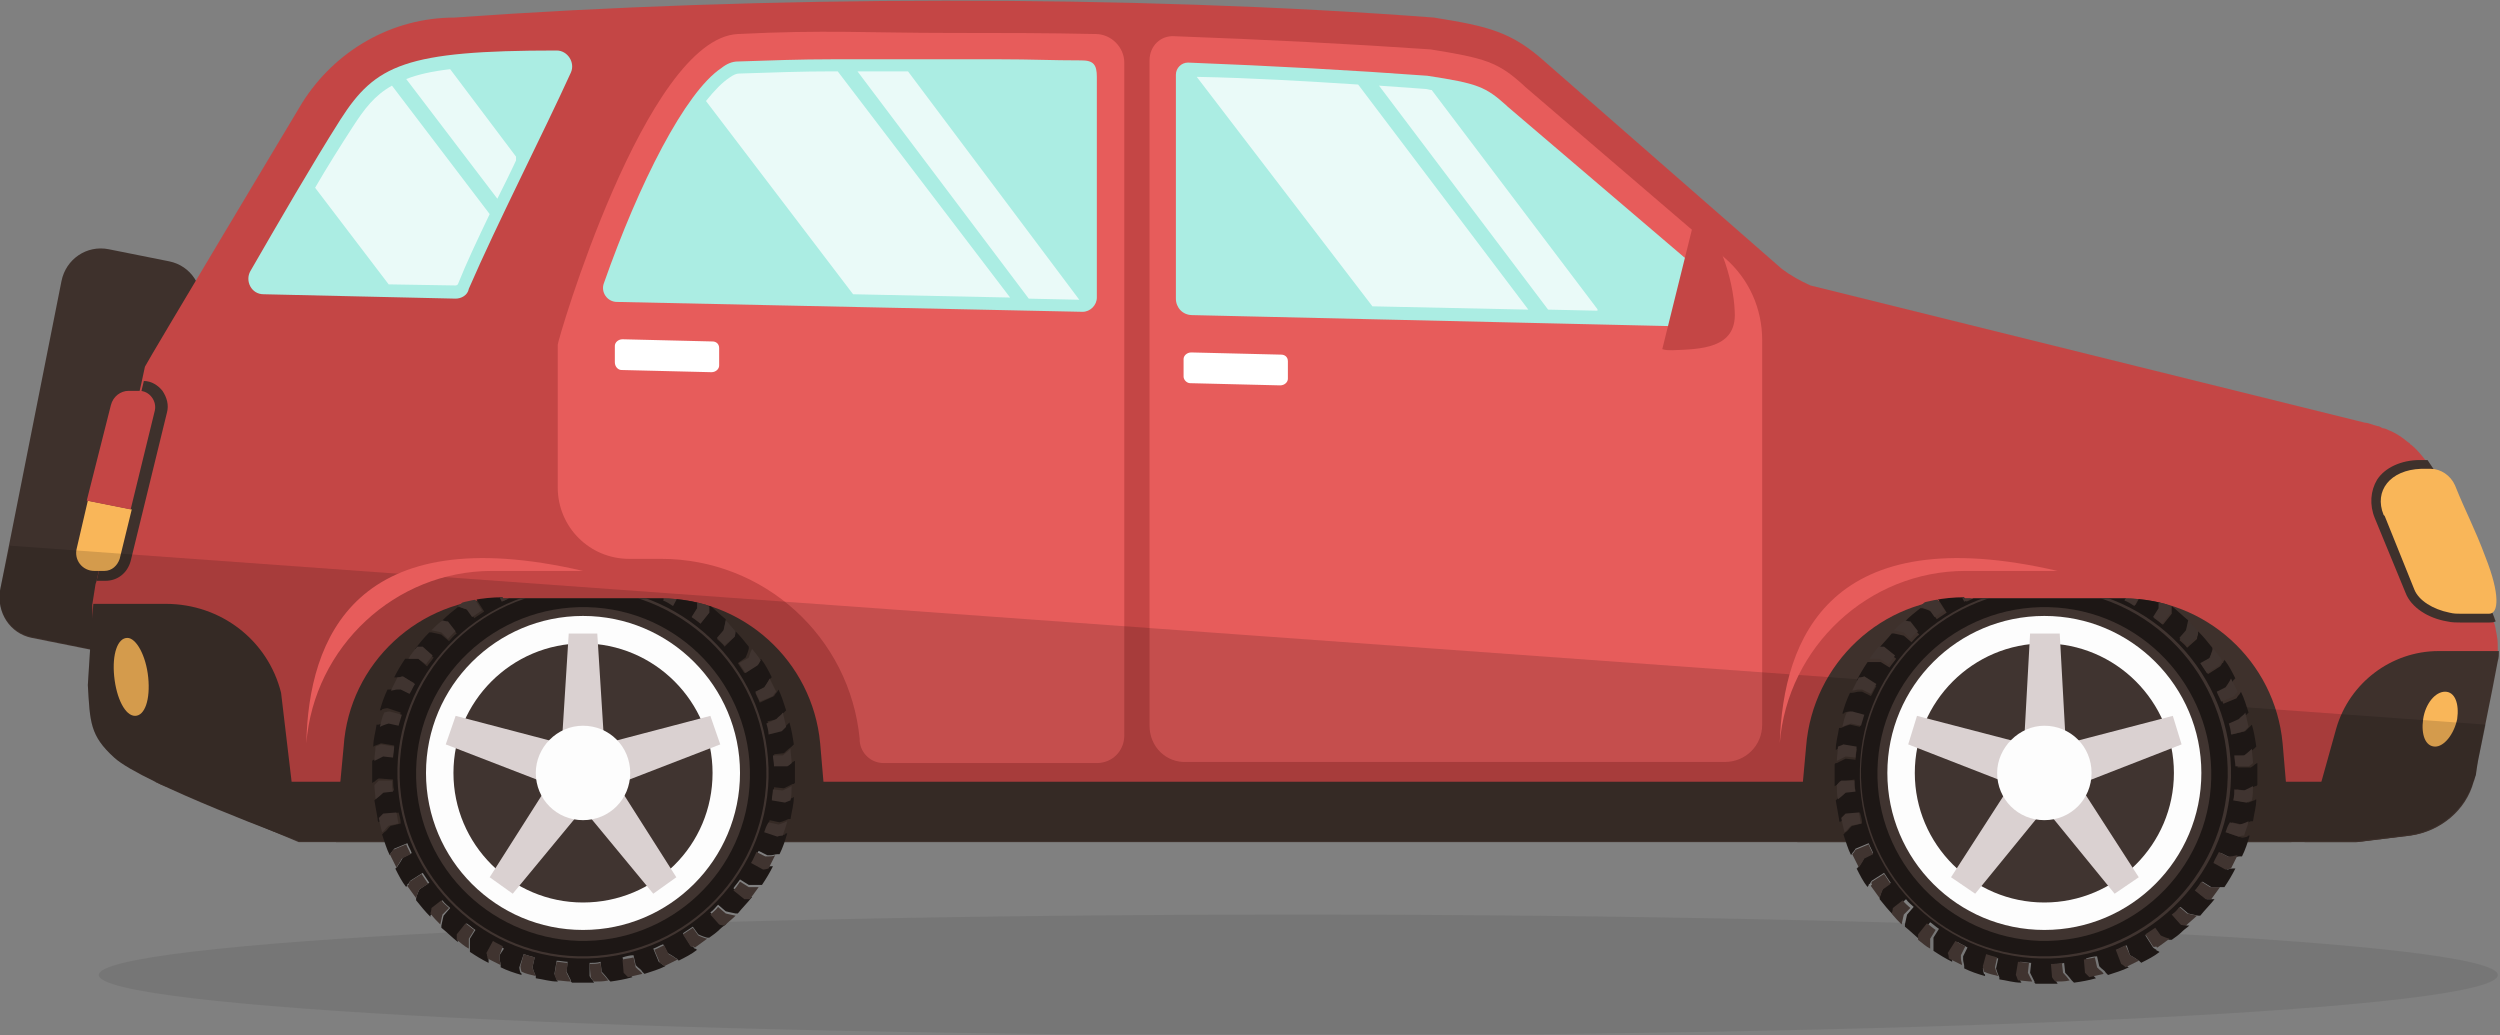 <?xml version="1.0" encoding="utf-8"?>
<!-- Generator: Adobe Illustrator 21.0.0, SVG Export Plug-In . SVG Version: 6.00 Build 0)  -->
<svg version="1.1" id="Layer_1" xmlns="http://www.w3.org/2000/svg" xmlns:xlink="http://www.w3.org/1999/xlink" x="0px" y="0px"
	 viewBox="0 0 227.7 94.3" style="enable-background:new 0 0 227.7 94.3;" xml:space="preserve">
<rect x="0" y="0" width="227.7" height="94.3" fill="#808080" stroke="none"/>
<style type="text/css">
	.st0{clip-path:url(#SVGID_2_);}
	.st1{opacity:0.1;clip-path:url(#SVGID_4_);}
	.st2{clip-path:url(#SVGID_6_);fill:#1D1D1B;}
	.st3{clip-path:url(#SVGID_4_);fill:#3E312C;}
	.st4{clip-path:url(#SVGID_4_);fill:#C44645;}
	.st5{clip-path:url(#SVGID_4_);fill:#E75C5B;}
	.st6{clip-path:url(#SVGID_4_);fill:#ABEDE3;}
	.st7{clip-path:url(#SVGID_4_);fill:#F9B659;}
	.st8{opacity:0.75;clip-path:url(#SVGID_4_);}
	.st9{clip-path:url(#SVGID_8_);fill:#FFFFFF;}
	.st10{clip-path:url(#SVGID_4_);fill:#FFFFFF;}
	.st11{opacity:0.15;clip-path:url(#SVGID_4_);}
	.st12{clip-path:url(#SVGID_10_);}
	.st13{clip-path:url(#SVGID_12_);fill:#1D1715;}
	.st14{clip-path:url(#SVGID_12_);fill:#403430;}
	.st15{opacity:0.1;clip-path:url(#SVGID_12_);}
	.st16{clip-path:url(#SVGID_14_);fill:#1D1D1B;}
	.st17{opacity:0.15;clip-path:url(#SVGID_12_);}
	.st18{clip-path:url(#SVGID_16_);fill:#222220;}
	.st19{clip-path:url(#SVGID_12_);fill:#FDFDFD;}
	.st20{clip-path:url(#SVGID_12_);fill:#DAD1D1;}
	.st21{clip-path:url(#SVGID_18_);fill:#1D1715;}
	.st22{clip-path:url(#SVGID_18_);fill:#403430;}
	.st23{opacity:0.1;clip-path:url(#SVGID_18_);}
	.st24{clip-path:url(#SVGID_20_);fill:#1D1D1B;}
	.st25{opacity:0.15;clip-path:url(#SVGID_18_);}
	.st26{clip-path:url(#SVGID_22_);fill:#222220;}
	.st27{clip-path:url(#SVGID_18_);fill:#FDFDFD;}
	.st28{clip-path:url(#SVGID_18_);fill:#DAD1D1;}
	.st29{clip-path:url(#SVGID_24_);fill:#E75C5B;}
	.st30{opacity:0.75;clip-path:url(#SVGID_24_);}
	.st31{clip-path:url(#SVGID_26_);fill:#FFFFFF;}
	.st32{clip-path:url(#SVGID_28_);fill:#FFFFFF;}
</style>
<g>
	<defs>
		<rect id="SVGID_1_" width="227.7" height="94.3"/>
	</defs>
	<clipPath id="SVGID_2_">
		<use xlink:href="#SVGID_1_"  style="overflow:visible;"/>
	</clipPath>
	<g class="st0">
		<defs>
			<rect id="SVGID_3_" y="0" width="227.7" height="94.3"/>
		</defs>
		<clipPath id="SVGID_4_">
			<use xlink:href="#SVGID_3_"  style="overflow:visible;"/>
		</clipPath>
		<g class="st1">
			<g>
				<defs>
					<rect id="SVGID_5_" x="9" y="83.3" width="218.5" height="10.9"/>
				</defs>
				<clipPath id="SVGID_6_">
					<use xlink:href="#SVGID_5_"  style="overflow:visible;"/>
				</clipPath>
				<path class="st2" d="M9,88.8c0,3,48.9,5.5,109.2,5.5s109.3-2.4,109.3-5.5c0-3-48.9-5.5-109.3-5.5S9,85.8,9,88.8"/>
			</g>
		</g>
		<path class="st3" d="M8.4,59.2l-5.5-1.1c-2-0.4-3.2-2.3-2.9-4.3l5.6-28.2c0.4-2,2.3-3.3,4.3-2.9l5.5,1.1c2,0.4,3.2,2.3,2.9,4.3
			l-5.6,28.2C12.3,58.3,10.4,59.6,8.4,59.2"/>
		<path class="st4" d="M8.7,58l-0.5,5.6c0.4,1.9,1.4,3.6,2.6,5c0.9,1,2,1.9,3.3,2.5c0.4,0.2,0.8,0.4,1.2,0.5l11.9,5h187.4l4.9-0.6
			c2.7-0.4,5-2.3,5.7-4.9c0.1-0.2,0.1-0.4,0.2-0.6l0.1-0.7l0.1-0.6l1.3-6.5l0.5-2.6c0.1-0.3,0.1-0.6,0.1-0.9c0-0.5,0-0.9-0.1-1.4
			c-0.1-0.4-0.1-0.8-0.3-1.2c0-0.1-0.1-0.2-0.1-0.3v0l-4.7-12c0,0,0,0,0,0h0c-0.2-0.5-0.5-1-0.8-1.5c-0.2-0.3-0.4-0.6-0.6-0.9
			c-0.4-0.5-0.8-1-1.3-1.4c0,0-0.1,0-0.1-0.1c-0.3-0.2-0.5-0.4-0.8-0.6c-0.1-0.1-0.2-0.1-0.3-0.2c-0.2-0.1-0.5-0.3-0.8-0.4
			c-0.2-0.1-0.4-0.2-0.6-0.2c-0.2-0.1-0.3-0.2-0.5-0.2c-0.4-0.1-0.8-0.3-1.1-0.3l-50.5-12.5c-0.9-0.4-1.8-0.9-2.6-1.5L140.8,5.7
			c-3.1-2.8-5.2-3.3-10.2-4.1c-27.6-2.1-61.4-2-89.2,0c-5.7,0-10.9,3-13.9,7.8c0,0-14.2,23.7-14.3,24l-0.3,1.4L8.8,52.9l-0.1,0.3
			c-0.1,0.6-0.2,1.3-0.3,1.9C8.4,56,8.5,57,8.7,58"/>
		<path class="st5" d="M104.7,66.1V5.5c0-1.3,1-2.3,2.3-2.2c8.2,0.3,16,0.7,23.3,1.2c4.9,0.8,6.1,1.1,8.5,3.3l0.1,0.1l18.2,15.6
			c2.2,1.9,3.4,4.6,3.4,7.5v35c0,1.9-1.5,3.4-3.4,3.4h-49C106.2,69.5,104.7,68,104.7,66.1"/>
		<path class="st6" d="M107.1,6.8v20.4c0,0.8,0.6,1.5,1.5,1.5l47.8,1.1c0.9,0,1.6-0.9,1.2-1.8c-0.4-1-1.1-1.9-1.9-2.6L137.3,9.7
			l-0.1-0.1c-1.9-1.7-2.6-2-7.2-2.7c-6.8-0.5-14.1-0.9-21.8-1.2C107.6,5.7,107.1,6.2,107.1,6.8"/>
		<path class="st3" d="M216.3,47.2l2.8,6.8c0.5,1.3,2,2.3,3.8,2.6c0.4,0.1,0.9,0.1,1.3,0.1l2.5,0c0.2,0,0.4,0,0.6-0.1
			c0-0.1-0.1-0.2-0.1-0.3v0l-4.7-12c0,0,0,0,0,0h0c-0.2-0.5-0.5-1-0.8-1.5c-0.2-0.3-0.4-0.6-0.6-0.9h-0.7c-1.7,0-3.2,0.7-3.9,1.8
			C215.9,44.7,215.8,46,216.3,47.2"/>
		<path class="st7" d="M217.1,46.9l0.1,0.1l2.7,6.7c0.4,1,1.7,1.8,3.2,2.1c0.4,0.1,0.7,0.1,1.1,0.1l2.5,0c0.9,0,1-1.8-0.3-5.1
			c-1-2.7-1.8-4.1-2.8-6.6c-0.4-0.9-1.3-1.5-2.2-1.5h-0.9C217.7,42.8,216.2,44.7,217.1,46.9"/>
		<path class="st3" d="M14.1,71.2c0.4,0.2,0.8,0.4,1.2,0.5l11.9,5h187.4l4.9-0.6c2.7-0.4,5-2.3,5.7-4.9H14.1z"/>
		<path class="st3" d="M209.9,76.7h4.8l4.9-0.6c2.7-0.4,5-2.3,5.7-4.9c0.1-0.2,0.1-0.4,0.2-0.6l0.1-0.7l0.1-0.6l1.3-6.5l0.5-2.6
			c0.1-0.3,0.1-0.6,0.1-0.9h-5.5c-4.3,0-8.1,2.9-9.3,7L209.9,76.7z"/>
		<path class="st3" d="M8,62.4c0.2,3.4,0.2,4.6,2.4,6.6c2.6,2.4,16.8,7.6,16.8,7.6l-1.6-13.5c-1.2-4.8-5.5-8.1-10.5-8.1H8.5
			C8.4,56,8,62.4,8,62.4"/>
		<path class="st7" d="M220.7,65.5c-0.2,1.4,0.2,2.5,1.1,2.5c0.8,0,1.7-1.1,2-2.5c0.2-1.4-0.2-2.5-1.1-2.5
			C221.8,63,220.9,64.1,220.7,65.5"/>
		<path class="st7" d="M13.5,61.7c0.2,2-0.3,3.5-1.2,3.5c-0.9,0-1.7-1.6-1.9-3.6c-0.2-2,0.3-3.5,1.2-3.5
			C12.4,58.1,13.3,59.7,13.5,61.7"/>
		<path class="st3" d="M8.8,52.9h0.8c1.1,0,2-0.7,2.3-1.8l3.3-13.5c0.2-0.7,0-1.4-0.4-2c-0.4-0.5-1-0.9-1.7-0.9L8.8,52.9z"/>
		<path class="st7" d="M8,45.6l4,0.8l-1.1,4.5c-0.2,0.6-0.7,1.1-1.4,1.1H8.6c-1.1,0-1.9-1-1.6-2.1L8,45.6z"/>
		<path class="st4" d="M10.1,36.9c0.2-0.8,0.9-1.3,1.6-1.3h1c0.9,0,1.6,0.9,1.4,1.8l-2.2,9l-4-0.8L10.1,36.9z"/>
		<path class="st4" d="M158,28.4c0.2,3.4-3.2,3.4-5.7,3.5c-0.3,0-0.6,0-0.9-0.1l3-12.1C156.4,20.8,157.9,25.4,158,28.4"/>
		<g class="st8">
			<g>
				<defs>
					<rect id="SVGID_7_" x="109" y="7" width="36.5" height="21.4"/>
				</defs>
				<clipPath id="SVGID_8_">
					<use xlink:href="#SVGID_7_"  style="overflow:visible;"/>
				</clipPath>
				<path class="st9" d="M109,7l16,20.9l14.2,0.3L123.7,7.7C119,7.4,114.1,7.1,109,7"/>
				<path class="st9" d="M125.6,7.8L141,28.2l4.6,0.1L130.4,8.2c-0.2,0-0.4-0.1-0.6-0.1C128.4,8,127,7.9,125.6,7.8"/>
			</g>
		</g>
		<path class="st3" d="M163.7,76.7h45l-0.5-5.5l-0.3-3.5c-0.7-7.5-7-13.2-14.5-13.2h-14.4c-7.6,0-13.9,5.9-14.5,13.5l-0.3,3.3
			L163.7,76.7z"/>
		<path class="st5" d="M67.2,3.1C75.1,2.7,79.1,3,86.6,3c4.4,0,8.8,0,13.2,0.1c1.4,0,2.6,1.2,2.6,2.6v61.3c0,1.4-1.1,2.5-2.5,2.5
			H80.5c-1.2,0-2.1-0.9-2.2-2l0-0.2c-0.9-9.3-8.7-16.4-18.1-16.4h-2.9c-3.6,0-6.5-2.9-6.5-6.5v-13C50.7,31.3,58.8,3.5,67.2,3.1"/>
		<path class="st6" d="M41.5,27.2L24,26.8c-1.1,0-1.7-1.2-1.2-2.1c2.6-4.5,5.6-9.7,8.2-13.8c3.2-5,5.9-6.3,19.7-6.3
			c1,0,1.7,1.1,1.3,2c-2.5,5.5-6.7,13.7-9.3,19.7C42.6,26.9,42,27.2,41.5,27.2"/>
		<path class="st6" d="M56.2,27.5l42.4,0.9c0.7,0,1.3-0.6,1.3-1.3V7c0-1.1-0.3-1.5-1.4-1.5c-2.8,0-4.5-0.1-7.4-0.1
			c-1.5,0-3.1,0-4.6,0c-2.2,0-4.2,0-6,0c-1.6,0-3.1,0-4.7,0c-2.9,0-5.6,0.1-8.6,0.2c-0.5,0-1,0.2-1.5,0.6
			C62.4,8.4,58.2,16.7,55,25.8C54.7,26.6,55.3,27.5,56.2,27.5"/>
		<path class="st3" d="M30.6,76.7h45L75,71.2l-0.3-3.5c-0.7-7.5-7-13.2-14.5-13.2H45.8c-7.6,0-14,5.9-14.5,13.5L31,71.2L30.6,76.7z"
			/>
		<path class="st10" d="M108.4,34.9l8.2,0.2c0.4,0,0.7-0.3,0.7-0.6v-1.6c0-0.4-0.3-0.6-0.6-0.6l-8.2-0.2c-0.4,0-0.7,0.3-0.7,0.6v1.6
			C107.8,34.6,108.1,34.9,108.4,34.9"/>
		<path class="st10" d="M56.6,33.7l8.2,0.2c0.4,0,0.7-0.3,0.7-0.6v-1.6c0-0.4-0.3-0.6-0.6-0.6l-8.2-0.2c-0.4,0-0.7,0.3-0.7,0.6V33
			C56,33.4,56.3,33.7,56.6,33.7"/>
		<g class="st11">
			<g>
				<defs>
					<rect id="SVGID_9_" y="49.7" width="226.4" height="26.9"/>
				</defs>
				<clipPath id="SVGID_10_">
					<use xlink:href="#SVGID_9_"  style="overflow:visible;"/>
				</clipPath>
				<path class="st12" d="M0.9,49.7L226.4,66l-0.7,3.2l-0.1,0.6l-0.1,0.7c0,0.2-0.1,0.4-0.2,0.6c-0.8,2.6-3,4.5-5.7,4.9l-4.9,0.6
					h-4.8h-1.2h-45H75.6h-45h-3.4c0,0-14.2-5.3-16.8-7.6c-2.2-2-2.2-3.2-2.4-6.6c0,0,0.1-1.6,0.2-3.3l-5.3-1.1
					c-2-0.4-3.2-2.3-2.9-4.3L0.9,49.7z"/>
			</g>
		</g>
	</g>
	<g class="st0">
		<defs>
			<path id="SVGID_11_" d="M178.9,54.4c-7.6,0-13.9,5.9-14.5,13.5l-0.3,3.3l-0.4,5.5c0,17.3,45,17.3,45,0l-0.5-5.5l-0.3-3.5
				c-0.7-7.5-7-13.2-14.5-13.2H178.9z"/>
		</defs>
		<clipPath id="SVGID_12_">
			<use xlink:href="#SVGID_11_"  style="overflow:visible;"/>
		</clipPath>
		<path class="st13" d="M168.9,71c0,0.3,0,0.7,0.1,1l-0.9,0.1c0,0-0.3,0.3-0.7,0.6c0,0,0,0-0.1,0.1c0,0-0.1,0.1-0.1,0.1
			c0.1,0.6,0.2,1.1,0.3,1.7c0,0.1,0,0.2,0.1,0.3c0-0.1,0.1-0.1,0.2-0.2l0,0c0.2-0.2,0.4-0.4,0.4-0.4l1.2-0.3c0.1,0.3,0.2,0.7,0.2,1
			l-0.8,0.2l-0.1,0c0,0-0.1,0.1-0.2,0.2c-0.1,0.1-0.2,0.3-0.4,0.4c0,0,0,0-0.1,0.1c0,0-0.1,0.1-0.1,0.1c0.2,0.6,0.4,1.3,0.7,1.9
			c0-0.1,0.1-0.1,0.1-0.2c0.2-0.2,0.3-0.4,0.3-0.4l1.2-0.5c0.1,0.3,0.3,0.6,0.4,0.9l-0.8,0.4c0,0-0.2,0.4-0.5,0.8c0,0,0,0.1-0.1,0.1
			c0,0,0,0.1-0.1,0.1c0.3,0.6,0.6,1.2,1,1.7c0-0.1,0.1-0.1,0.1-0.2c0,0,0-0.1,0.1-0.1c0.1-0.2,0.2-0.3,0.2-0.3l1.1-0.7
			c0.2,0.3,0.4,0.6,0.6,0.9l-0.7,0.5c0,0-0.2,0.4-0.3,0.8c0,0,0,0.1,0,0.1c0,0,0,0.1,0,0.1c0.4,0.5,0.8,1,1.3,1.5
			c0-0.1,0-0.2,0.1-0.2c0.1-0.3,0.1-0.5,0.1-0.5l0.9-0.8c0.2,0.3,0.5,0.5,0.7,0.7l-0.6,0.7c0,0-0.1,0.4-0.2,0.9c0,0,0,0.1,0,0.1
			c0,0,0,0.1,0,0.1c0.5,0.4,1,0.9,1.5,1.3c0-0.1,0-0.2,0-0.2c0-0.3,0-0.5,0-0.5l0.8-1c0.3,0.2,0.5,0.4,0.8,0.6l-0.5,0.8
			c0,0,0,0.4,0,0.9l0,0.1c0,0,0,0.1,0,0.2c0.6,0.4,1.1,0.7,1.7,1c0-0.1,0-0.2,0-0.2c0-0.3-0.1-0.5-0.1-0.5l0.6-1.1
			c0.3,0.2,0.6,0.3,0.9,0.5l-0.4,0.8c0,0,0,0.1,0,0.3c0,0.2,0.1,0.4,0.1,0.6c0,0,0,0.1,0,0.1c0,0,0,0.1,0,0.1
			c0.6,0.3,1.2,0.5,1.9,0.7c0-0.1,0-0.2-0.1-0.2c-0.1-0.3-0.1-0.5-0.1-0.5l0.4-1.2c0.3,0.1,0.6,0.2,1,0.3l-0.2,0.9
			c0,0,0.1,0.4,0.3,0.8c0,0,0,0.1,0,0.1c0,0,0,0.1,0,0.1c0.7,0.1,1.3,0.3,2,0.3c0-0.1-0.1-0.1-0.1-0.2c-0.1-0.3-0.2-0.5-0.2-0.5
			l0.2-1.2c0.3,0,0.7,0.1,1,0.1l-0.1,0.9c0,0,0.2,0.4,0.4,0.8c0,0,0,0.1,0,0.1c0,0,0.1,0.1,0.1,0.1c0.2,0,0.3,0,0.5,0
			c0.5,0,1,0,1.5,0c0-0.1-0.1-0.1-0.1-0.2c-0.2-0.2-0.3-0.4-0.3-0.4l0-1.2c0.3,0,0.7,0,1-0.1l0.1,0.9c0,0,0.3,0.3,0.6,0.7
			c0,0,0,0,0.1,0.1c0,0,0.1,0.1,0.1,0.1c0.7-0.1,1.3-0.2,2-0.4c-0.1-0.1-0.1-0.1-0.2-0.2c-0.2-0.2-0.4-0.4-0.4-0.4l-0.3-1.2
			c0.3-0.1,0.7-0.2,1-0.2l0.2,0.9c0,0,0.1,0.1,0.2,0.2c0.1,0.1,0.3,0.2,0.4,0.4c0,0,0,0,0.1,0.1c0,0,0.1,0.1,0.1,0.1
			c0.6-0.2,1.3-0.4,1.9-0.7c-0.1,0-0.1-0.1-0.2-0.1c-0.2-0.2-0.4-0.3-0.4-0.3l-0.5-1.2c0.3-0.1,0.6-0.3,0.9-0.4L194,87
			c0,0,0.4,0.2,0.8,0.5c0,0,0.1,0,0.1,0.1c0,0,0.1,0,0.1,0.1c0.6-0.3,1.2-0.6,1.7-1c-0.1,0-0.1-0.1-0.2-0.1c0,0-0.1,0-0.1-0.1
			c-0.2-0.1-0.3-0.2-0.3-0.2l-0.7-1.1c0.3-0.2,0.6-0.4,0.9-0.6l0.5,0.7c0,0,0.4,0.2,0.8,0.3c0,0,0.1,0,0.1,0c0,0,0.1,0,0.1,0
			c0.3-0.2,0.7-0.5,1-0.8c0.2-0.2,0.4-0.3,0.6-0.5c0,0,0,0,0,0c-0.1,0-0.1,0-0.2,0c-0.3-0.1-0.5-0.1-0.5-0.1l-0.8-0.9
			c0.3-0.2,0.5-0.5,0.7-0.7l0.7,0.6c0,0,0.4,0.1,0.9,0.2c0,0,0.1,0,0.1,0c0,0,0.1,0,0.1,0c0.4-0.5,0.9-1,1.3-1.5c-0.1,0-0.2,0-0.2,0
			c-0.3,0-0.5,0-0.5,0l-1-0.8c0.2-0.3,0.4-0.5,0.6-0.8l0.8,0.5c0,0,0.4,0,0.9,0l0.1,0c0,0,0.1,0,0.2,0c0.4-0.6,0.7-1.1,1-1.7
			c-0.1,0-0.2,0-0.2,0c-0.3,0-0.5,0.1-0.5,0.1l-1.1-0.6c0.2-0.3,0.3-0.6,0.5-0.9l0.8,0.4c0,0,0.1,0,0.3,0c0.2,0,0.4-0.1,0.6-0.1
			c0,0,0.1,0,0.1,0c0,0,0.1,0,0.1,0c0.3-0.6,0.5-1.2,0.7-1.9c-0.1,0-0.2,0-0.2,0.1c-0.3,0.1-0.5,0.1-0.5,0.1l-1.2-0.4
			c0.1-0.3,0.2-0.7,0.3-1l0.9,0.2c0,0,0.4-0.1,0.8-0.3c0,0,0.1,0,0.1,0c0,0,0.1,0,0.1,0c0.1-0.7,0.3-1.3,0.3-2
			c-0.1,0-0.1,0.1-0.2,0.1c-0.3,0.1-0.5,0.2-0.5,0.2l-1.2-0.2c0-0.3,0.1-0.7,0.1-1l0.9,0.1c0,0,0.4-0.2,0.8-0.4c0,0,0,0,0.1,0
			c0,0,0.1-0.1,0.1-0.1c0-0.2,0-0.3,0-0.5c0-0.5,0-1,0-1.5c-0.1,0-0.1,0.1-0.2,0.1c-0.2,0.2-0.4,0.3-0.4,0.3l-1.2,0
			c0-0.3,0-0.7-0.1-1l0.9-0.1c0,0,0.3-0.3,0.7-0.6c0,0,0,0,0.1-0.1c0,0,0.1-0.1,0.1-0.1c-0.1-0.7-0.2-1.3-0.4-2
			c-0.1,0.1-0.1,0.1-0.2,0.2c-0.2,0.2-0.4,0.4-0.4,0.4l-1.2,0.3c-0.1-0.3-0.1-0.7-0.2-1l0.9-0.2c0,0,0.1-0.1,0.2-0.2
			c0.1-0.1,0.2-0.3,0.4-0.4c0,0,0,0,0.1-0.1c0,0,0.1-0.1,0.1-0.1c-0.2-0.6-0.4-1.3-0.7-1.9c0,0.1-0.1,0.1-0.1,0.2
			c-0.2,0.2-0.3,0.4-0.3,0.4l-1.2,0.5c-0.1-0.3-0.3-0.6-0.4-0.9l0.8-0.4c0,0,0.2-0.4,0.5-0.8c0,0,0-0.1,0.1-0.1c0,0,0-0.1,0.1-0.1
			c-0.3-0.6-0.6-1.2-1-1.7c0,0.1-0.1,0.1-0.1,0.2c0,0,0,0.1-0.1,0.1c-0.1,0.2-0.2,0.3-0.2,0.3l-1.1,0.7c-0.2-0.3-0.4-0.6-0.6-0.9
			l0.7-0.5c0,0,0.2-0.4,0.3-0.8c0,0,0-0.1,0-0.1c0,0,0-0.1,0-0.1c-0.4-0.5-0.8-1-1.3-1.5c0,0,0,0.1,0,0.1c0,0,0,0,0,0
			c0,0,0,0.1,0,0.1c-0.1,0.3-0.1,0.5-0.1,0.5l-0.9,0.8c-0.2-0.3-0.5-0.5-0.7-0.7l0.6-0.7c0,0,0.1-0.4,0.2-0.9c0,0,0-0.1,0-0.1
			c0,0,0-0.1,0-0.1c-0.5-0.4-1-0.9-1.5-1.3c0,0.1,0,0.2,0,0.2c0,0.3,0,0.5,0,0.5l-0.8,1c-0.3-0.2-0.5-0.4-0.8-0.6l0.5-0.8
			c0,0,0-0.4,0-0.9l0-0.1c0,0,0-0.1,0-0.2c-0.6-0.4-1.1-0.7-1.7-1c0,0.1,0,0.2,0,0.2c0,0.3,0.1,0.5,0.1,0.5l-0.6,1.1
			c-0.3-0.2-0.6-0.3-0.9-0.5l0.4-0.8c0,0,0-0.1,0-0.3c0-0.2-0.1-0.4-0.1-0.6c0,0,0-0.1,0-0.1c0,0,0-0.1,0-0.1
			c-0.6-0.3-1.2-0.5-1.9-0.7c0,0.1,0,0.2,0.1,0.2c0.1,0.3,0.1,0.5,0.1,0.5l-0.4,1.2c-0.3-0.1-0.6-0.2-1-0.3l0.2-0.9
			c0,0-0.1-0.4-0.3-0.8c0,0,0-0.1,0-0.1c0,0,0-0.1,0-0.1c-0.7-0.1-1.3-0.3-2-0.3c0,0.1,0.1,0.1,0.1,0.2c0.1,0.3,0.2,0.5,0.2,0.5
			l-0.2,1.2c-0.3,0-0.7-0.1-1-0.1l0.1-0.9c0,0-0.2-0.4-0.4-0.8c0,0,0,0,0-0.1c0,0-0.1-0.1-0.1-0.1c-0.2,0-0.3,0-0.5,0
			c-0.5,0-1,0-1.5,0c0,0.1,0.1,0.1,0.1,0.2c0.2,0.2,0.3,0.4,0.3,0.4l0,1.2c-0.3,0-0.7,0-1,0.1l-0.1-0.9c0,0-0.3-0.3-0.6-0.7
			c0,0,0,0-0.1-0.1c0,0-0.1-0.1-0.1-0.1c-0.7,0.1-1.3,0.2-2,0.4c0.1,0.1,0.1,0.1,0.2,0.2c0.2,0.2,0.4,0.4,0.4,0.4l0.3,1.2
			c-0.3,0.1-0.7,0.1-1,0.2l-0.2-0.9c0,0-0.1-0.1-0.2-0.2c-0.1-0.1-0.3-0.2-0.4-0.4c0,0,0,0-0.1-0.1c0,0-0.1-0.1-0.1-0.1
			c-0.6,0.2-1.3,0.4-1.9,0.7c0.1,0,0.1,0.1,0.2,0.1c0.2,0.2,0.4,0.3,0.4,0.3l0.5,1.2c-0.3,0.1-0.6,0.3-0.9,0.4l-0.4-0.8
			c0,0-0.4-0.2-0.8-0.5c0,0-0.1,0-0.1-0.1c0,0-0.1,0-0.1-0.1c-0.6,0.3-1.2,0.6-1.7,1c0.1,0,0.1,0.1,0.2,0.1c0,0,0.1,0,0.1,0.1
			c0.2,0.1,0.3,0.2,0.3,0.2l0.7,1.1c-0.3,0.2-0.6,0.4-0.9,0.6l-0.5-0.7c0,0-0.4-0.2-0.8-0.3c0,0-0.1,0-0.1,0c0,0-0.1,0-0.1,0
			c-0.5,0.4-0.9,0.7-1.4,1.2c-0.1,0-0.1,0.1-0.2,0.1c0.1,0,0.2,0,0.2,0.1c0.3,0.1,0.5,0.1,0.5,0.1l0.8,0.9c-0.3,0.2-0.5,0.5-0.7,0.7
			l-0.7-0.6c0,0-0.4-0.1-0.9-0.2c0,0-0.1,0-0.1,0c0,0-0.1,0-0.1,0c-0.4,0.5-0.9,1-1.3,1.5c0.1,0,0.2,0,0.2,0c0.3,0,0.5,0,0.5,0
			l1,0.8c-0.2,0.3-0.4,0.5-0.6,0.8l-0.8-0.5c0,0-0.4,0-0.9,0l-0.1,0c0,0-0.1,0-0.2,0c-0.4,0.6-0.7,1.1-1,1.7c0.1,0,0.2,0,0.2,0
			c0.3,0,0.5-0.1,0.5-0.1l1.1,0.6c-0.2,0.3-0.3,0.6-0.5,0.9l-0.8-0.4c0,0-0.1,0-0.3,0c-0.2,0-0.4,0.1-0.6,0.1c0,0-0.1,0-0.1,0
			c0,0-0.1,0-0.1,0c-0.3,0.6-0.5,1.2-0.7,1.9c0.1,0,0.2,0,0.2-0.1c0.3-0.1,0.5-0.1,0.5-0.1l1.2,0.4c-0.1,0.3-0.2,0.6-0.3,1l-0.9-0.2
			c0,0-0.4,0.1-0.8,0.3c0,0-0.1,0-0.1,0c0,0-0.1,0-0.1,0c-0.1,0.7-0.3,1.3-0.3,2c0.1,0,0.1-0.1,0.2-0.1c0.3-0.1,0.5-0.2,0.5-0.2
			l1.2,0.2c0,0.3-0.1,0.7-0.1,1l-0.9-0.1c0,0-0.4,0.2-0.8,0.4c0,0,0,0-0.1,0c0,0-0.1,0.1-0.1,0.1c0,0.2,0,0.3,0,0.5c0,0.5,0,1,0,1.5
			c0.1,0,0.1-0.1,0.2-0.1c0.2-0.2,0.4-0.3,0.4-0.3L168.9,71z"/>
		<path class="st14" d="M200.4,60.4c0.2,0.3,0.4,0.6,0.6,0.9l1.1-0.7c0,0,0.1-0.1,0.2-0.3c0,0,0-0.1,0.1-0.1
			c-0.2-0.4-0.5-0.7-0.8-1.1c-0.2,0.4-0.3,0.8-0.3,0.8L200.4,60.4z"/>
		<path class="st14" d="M171,70.1c0.2-8.4,7.2-15,15.6-14.8c8.4,0.2,15,7.2,14.8,15.6c-0.2,8.4-7.2,15-15.6,14.8
			C177.5,85.4,170.8,78.5,171,70.1"/>
		<path class="st14" d="M169.4,70c0.2-9.3,8-16.7,17.3-16.5c9.3,0.2,16.7,8,16.5,17.3c-0.2,9.3-8,16.7-17.3,16.5
			S169.1,79.3,169.4,70 M169.5,70c-0.2,9.2,7.1,16.9,16.3,17.1c9.2,0.2,16.9-7.1,17.1-16.3c0.2-9.2-7.1-16.9-16.3-17.1
			C177.5,53.5,169.8,60.8,169.5,70"/>
		<path class="st14" d="M197.8,83.3l0.8,0.9c0,0,0.2,0.1,0.5,0.1c0.3-0.3,0.7-0.6,1-0.9c-0.5-0.1-0.9-0.2-0.9-0.2l-0.7-0.6
			C198.3,82.9,198.1,83.1,197.8,83.3"/>
		<path class="st14" d="M199.9,81.1l1,0.8c0,0,0.2,0,0.5,0c0.3-0.4,0.5-0.7,0.8-1.1c-0.5,0-0.9,0-0.9,0l-0.8-0.5
			C200.3,80.6,200.1,80.9,199.9,81.1"/>
		<path class="st14" d="M192.7,86.5c0.3-0.1,0.6-0.3,0.9-0.4L194,87c0,0,0.4,0.2,0.8,0.5c-0.4,0.2-0.8,0.4-1.2,0.6
			c-0.2-0.2-0.4-0.3-0.4-0.3L192.7,86.5z"/>
		<path class="st14" d="M196.1,86.2l-0.7-1.1c0.3-0.2,0.6-0.4,0.9-0.6l0.5,0.7c0,0,0.4,0.2,0.8,0.3c-0.4,0.3-0.7,0.5-1.1,0.8
			c0,0-0.1,0-0.1-0.1C196.2,86.3,196.1,86.2,196.1,86.2"/>
		<path class="st14" d="M201.6,78.6l1.1,0.6c0,0,0.2,0,0.5-0.1c0.2-0.4,0.4-0.8,0.6-1.2c-0.2,0-0.4,0.1-0.6,0.1c-0.2,0-0.3,0-0.3,0
			l-0.8-0.4C201.9,78,201.7,78.3,201.6,78.6"/>
		<path class="st14" d="M203.5,68.8c0,0.3,0.1,0.7,0.1,1l1.2,0c0,0,0.2-0.1,0.4-0.3c0-0.4-0.1-0.9-0.1-1.3c-0.3,0.3-0.7,0.6-0.7,0.6
			L203.5,68.8z"/>
		<path class="st14" d="M189.8,87.4c0.3-0.1,0.7-0.1,1-0.2l0.2,0.9c0,0,0.1,0.1,0.2,0.2c0.1,0.1,0.3,0.2,0.4,0.4
			c-0.4,0.1-0.9,0.2-1.3,0.3c-0.2-0.2-0.4-0.4-0.4-0.4L189.8,87.4z"/>
		<path class="st14" d="M202.7,75.8l1.2,0.4c0,0,0.2-0.1,0.5-0.1c0.1-0.4,0.3-0.8,0.4-1.3c-0.4,0.2-0.8,0.3-0.8,0.3l-0.9-0.2
			C202.9,75.2,202.8,75.5,202.7,75.8"/>
		<path class="st14" d="M203,65.9c0.1,0.3,0.2,0.7,0.2,1l1.2-0.3c0,0,0.2-0.2,0.4-0.4c-0.1-0.4-0.2-0.9-0.3-1.3
			c-0.1,0.2-0.3,0.3-0.4,0.4c-0.1,0.1-0.2,0.2-0.2,0.2L203,65.9z"/>
		<path class="st14" d="M201.9,63c0.1,0.3,0.3,0.6,0.4,0.9l1.2-0.5c0,0,0.1-0.2,0.3-0.4c-0.2-0.4-0.4-0.8-0.6-1.2
			c-0.2,0.4-0.5,0.8-0.5,0.8L201.9,63z"/>
		<path class="st14" d="M203.4,72.9l1.2,0.2c0,0,0.2-0.1,0.5-0.2c0.1-0.4,0.1-0.9,0.1-1.3c-0.4,0.2-0.8,0.4-0.8,0.4l-0.9-0.1
			C203.5,72.2,203.5,72.5,203.4,72.9"/>
		<path class="st14" d="M170.5,80.3l1.1-0.7c0.2,0.3,0.4,0.6,0.6,0.9l-0.7,0.5c0,0-0.2,0.4-0.3,0.8c-0.3-0.4-0.5-0.7-0.8-1.1
			c0,0,0-0.1,0.1-0.1C170.4,80.4,170.5,80.3,170.5,80.3"/>
		<path class="st14" d="M170.2,76.9c0.1,0.3,0.3,0.6,0.4,0.9l-0.8,0.4c0,0-0.2,0.4-0.5,0.8c-0.2-0.4-0.4-0.8-0.6-1.2
			c0.2-0.2,0.3-0.4,0.3-0.4L170.2,76.9z"/>
		<path class="st14" d="M186.8,87.8c0.3,0,0.7,0,1-0.1l0.1,0.9c0,0,0.3,0.3,0.6,0.7c-0.4,0.1-0.9,0.1-1.3,0.1
			c-0.2-0.2-0.3-0.4-0.3-0.4L186.8,87.8z"/>
		<path class="st14" d="M173.3,82c0.2,0.3,0.5,0.5,0.7,0.7l-0.6,0.6c0,0-0.1,0.4-0.2,0.9c-0.3-0.3-0.6-0.6-0.9-1
			c0.1-0.3,0.1-0.5,0.1-0.5L173.3,82z"/>
		<path class="st14" d="M167.7,71.1l1.2,0c0,0.3,0,0.7,0.1,1l-0.9,0.1c0,0-0.3,0.3-0.7,0.6c-0.1-0.4-0.1-0.9-0.1-1.3
			C167.5,71.2,167.7,71.1,167.7,71.1"/>
		<path class="st14" d="M169.3,74c0.1,0.3,0.1,0.7,0.2,1l-0.9,0.2c0,0-0.1,0.1-0.2,0.2c-0.1,0.1-0.2,0.3-0.4,0.4
			c-0.1-0.4-0.2-0.8-0.3-1.3c0.2-0.2,0.4-0.4,0.4-0.4L169.3,74z"/>
		<path class="st14" d="M180.9,86.9c0.3,0.1,0.6,0.2,1,0.3l-0.2,0.9c0,0,0.1,0.4,0.3,0.8c-0.4-0.1-0.9-0.2-1.3-0.4
			c-0.1-0.3-0.1-0.5-0.1-0.5L180.9,86.9z"/>
		<path class="st14" d="M183.8,87.6c0.3,0,0.7,0.1,1,0.1l-0.1,0.9c0,0,0.2,0.4,0.4,0.8c-0.4,0-0.9-0.1-1.3-0.1
			c-0.1-0.3-0.2-0.5-0.2-0.5L183.8,87.6z"/>
		<path class="st14" d="M178.1,85.7c0.3,0.2,0.6,0.3,0.9,0.5l-0.4,0.8c0,0,0,0.1,0,0.3c0,0.2,0.1,0.4,0.1,0.6
			c-0.4-0.2-0.8-0.4-1.2-0.6c0-0.3-0.1-0.5-0.1-0.5L178.1,85.7z"/>
		<path class="st14" d="M175.5,84.1c0.3,0.2,0.5,0.4,0.8,0.6l-0.5,0.8c0,0,0,0.4,0,0.9c-0.4-0.2-0.7-0.5-1.1-0.8c0-0.3,0-0.5,0-0.5
			L175.5,84.1z"/>
		<path class="st14" d="M174.9,55.2c0.4,0.2,0.8,0.3,0.8,0.3l0.5,0.7c0.3-0.2,0.6-0.4,0.9-0.6l-0.7-1.1c0,0-0.1-0.1-0.3-0.2
			c0,0-0.1,0-0.1-0.1C175.6,54.7,175.2,54.9,174.9,55.2"/>
		<path class="st14" d="M187.7,52.2l-0.1,0.9c0.3,0,0.7,0.1,1,0.1l0.2-1.2c0,0-0.1-0.2-0.2-0.5c-0.4-0.1-0.9-0.1-1.3-0.1
			C187.5,51.9,187.7,52.2,187.7,52.2"/>
		<path class="st14" d="M193.5,54.7c0.3,0.1,0.6,0.3,0.9,0.5L195,54c0,0,0-0.2-0.1-0.5c-0.4-0.2-0.8-0.4-1.2-0.6
			c0,0.2,0.1,0.4,0.1,0.6c0,0.2,0,0.3,0,0.3L193.5,54.7z"/>
		<path class="st14" d="M190.9,52.8l-0.2,0.9c0.3,0.1,0.7,0.2,1,0.3l0.4-1.2c0,0-0.1-0.2-0.1-0.5c-0.4-0.1-0.8-0.3-1.3-0.4
			C190.8,52.4,190.9,52.8,190.9,52.8"/>
		<path class="st14" d="M180.8,52.2c0.2,0.1,0.3,0.3,0.4,0.4c0.1,0.1,0.2,0.2,0.2,0.2l0.2,0.9c0.3-0.1,0.7-0.2,1-0.2l-0.3-1.2
			c0,0-0.2-0.2-0.4-0.4C181.6,52,181.2,52.1,180.8,52.2"/>
		<path class="st14" d="M172.6,59.7c-0.2,0.3-0.4,0.5-0.6,0.8l-0.8-0.5c0,0-0.4,0-0.9,0c0.2-0.4,0.5-0.7,0.8-1.1c0.3,0,0.5,0,0.5,0
			L172.6,59.7z"/>
		<path class="st14" d="M169.8,65.1c-0.1,0.3-0.2,0.7-0.3,1l-0.9-0.2c0,0-0.4,0.1-0.8,0.3c0.1-0.4,0.2-0.9,0.4-1.3
			c0.3-0.1,0.5-0.1,0.5-0.1L169.8,65.1z"/>
		<path class="st14" d="M184,51.6c0.3,0.3,0.6,0.7,0.6,0.7l0.1,0.9c0.3,0,0.7-0.1,1-0.1l0-1.2c0,0-0.1-0.2-0.3-0.4
			C184.9,51.5,184.4,51.5,184,51.6"/>
		<path class="st14" d="M177.7,53.5c0.4,0.2,0.8,0.5,0.8,0.5l0.4,0.8c0.3-0.1,0.6-0.3,0.9-0.4l-0.5-1.2c0,0-0.2-0.1-0.4-0.3
			C178.5,53.1,178.1,53.3,177.7,53.5"/>
		<path class="st14" d="M170.9,62.3c-0.2,0.3-0.3,0.6-0.5,0.9l-0.8-0.4c0,0-0.1,0-0.3,0c-0.2,0-0.4,0.1-0.6,0.1
			c0.2-0.4,0.4-0.8,0.6-1.2c0.3,0,0.5-0.1,0.5-0.1L170.9,62.3z"/>
		<path class="st14" d="M169.1,68c0,0.3-0.1,0.7-0.1,1l-0.9-0.1c0,0-0.4,0.2-0.8,0.4c0-0.4,0.1-0.9,0.1-1.3c0.3-0.1,0.5-0.2,0.5-0.2
			L169.1,68z"/>
		<path class="st14" d="M196.1,56.2c0.3,0.2,0.6,0.4,0.8,0.6l0.8-1c0,0,0-0.2,0-0.5c-0.4-0.3-0.7-0.5-1.1-0.8c0,0.5,0,0.9,0,0.9
			L196.1,56.2z"/>
		<path class="st14" d="M174.7,57.5c-0.3,0.2-0.5,0.5-0.7,0.7l-0.6-0.6c0,0-0.4-0.1-0.9-0.2c0.3-0.3,0.6-0.6,1-0.9
			c0.3,0.1,0.5,0.1,0.5,0.1L174.7,57.5z"/>
		<path class="st14" d="M198.5,58.1c0.2,0.2,0.5,0.5,0.7,0.7l0.9-0.8c0,0,0.1-0.2,0.1-0.5c-0.3-0.3-0.6-0.7-0.9-1
			c-0.1,0.5-0.2,0.9-0.2,0.9L198.5,58.1z"/>
		<g class="st15">
			<g>
				<defs>
					<rect id="SVGID_13_" x="198.5" y="56.6" width="1.8" height="2.3"/>
				</defs>
				<clipPath id="SVGID_14_">
					<use xlink:href="#SVGID_13_"  style="overflow:visible;"/>
				</clipPath>
				<path class="st16" d="M198.5,58.1c0.2,0.2,0.5,0.5,0.7,0.7l0.9-0.8c0,0,0.1-0.2,0.1-0.5c-0.3-0.3-0.6-0.7-0.9-1
					c-0.1,0.5-0.2,0.9-0.2,0.9L198.5,58.1z"/>
			</g>
		</g>
		<g class="st17">
			<g>
				<defs>
					<rect id="SVGID_15_" x="167.5" y="74.5" width="0.2" height="0.3"/>
				</defs>
				<clipPath id="SVGID_16_">
					<use xlink:href="#SVGID_15_"  style="overflow:visible;"/>
				</clipPath>
				<path class="st18" d="M167.7,74.7c0,0-0.1,0.1-0.2,0.2c0-0.1,0-0.2-0.1-0.3C167.6,74.6,167.6,74.6,167.7,74.7"/>
			</g>
		</g>
		<path class="st19" d="M171.9,70.4c0,7.9,6.4,14.3,14.3,14.3c7.9,0,14.3-6.4,14.3-14.3c0-7.9-6.4-14.3-14.3-14.3
			C178.3,56.1,171.9,62.5,171.9,70.4"/>
		<path class="st14" d="M174.4,70.4c0,6.5,5.3,11.8,11.8,11.8c6.5,0,11.8-5.3,11.8-11.8c0-6.5-5.3-11.8-11.8-11.8
			C179.7,58.6,174.4,63.9,174.4,70.4"/>
		<polygon class="st20" points="185.6,72.4 186.9,68.4 174.6,65.2 173.8,67.8 		"/>
		<polygon class="st20" points="187.9,71.6 184.6,69.2 177.7,79.9 179.9,81.4 		"/>
		<polygon class="st20" points="187.9,69.2 184.6,71.6 192.6,81.4 194.8,79.9 		"/>
		<polygon class="st20" points="185.6,68.4 186.9,72.4 198.7,67.8 197.9,65.2 		"/>
		<polygon class="st20" points="184.2,70.4 188.3,70.4 187.6,57.7 184.9,57.7 		"/>
		<path class="st19" d="M181.9,70.4c0,2.4,1.9,4.3,4.3,4.3c2.4,0,4.3-1.9,4.3-4.3s-1.9-4.3-4.3-4.3
			C183.9,66.1,181.9,68.1,181.9,70.4"/>
	</g>
	<g class="st0">
		<defs>
			<path id="SVGID_17_" d="M45.8,54.4c-7.6,0-13.9,5.9-14.5,13.5L31,71.2l-0.4,5.5c0,17.3,45,17.3,45,0L75,71.2l-0.3-3.5
				c-0.7-7.5-7-13.2-14.5-13.2H45.8z"/>
		</defs>
		<clipPath id="SVGID_18_">
			<use xlink:href="#SVGID_17_"  style="overflow:visible;"/>
		</clipPath>
		<path class="st21" d="M35.8,71c0,0.3,0,0.7,0.1,1l-0.9,0.1c0,0-0.3,0.3-0.7,0.6c0,0,0,0-0.1,0.1c0,0-0.1,0.1-0.1,0.1
			c0.1,0.6,0.2,1.1,0.3,1.7c0,0.1,0,0.2,0.1,0.3l0.2-0.2l0,0c0.2-0.2,0.4-0.4,0.4-0.4l1.2-0.3c0.1,0.3,0.2,0.7,0.2,1l-0.8,0.2
			l-0.1,0c0,0-0.1,0.1-0.2,0.2c-0.1,0.1-0.2,0.3-0.4,0.4c0,0,0,0-0.1,0.1c0,0-0.1,0.1-0.1,0.1c0.2,0.6,0.4,1.3,0.7,1.9
			c0-0.1,0.1-0.1,0.1-0.2c0.2-0.2,0.3-0.4,0.3-0.4l1.2-0.5c0.1,0.3,0.3,0.6,0.4,0.9l-0.8,0.4c0,0-0.2,0.4-0.5,0.8c0,0,0,0.1-0.1,0.1
			c0,0,0,0.1-0.1,0.1c0.3,0.6,0.6,1.2,1,1.7c0-0.1,0.1-0.1,0.1-0.2c0,0,0-0.1,0.1-0.1c0.1-0.2,0.2-0.3,0.2-0.3l1.1-0.7
			c0.2,0.3,0.4,0.6,0.6,0.9L38.2,81c0,0-0.2,0.4-0.3,0.8c0,0,0,0.1,0,0.1c0,0,0,0.1,0,0.1c0.4,0.5,0.8,1,1.3,1.5
			c0-0.1,0-0.2,0.1-0.2c0.1-0.3,0.1-0.5,0.1-0.5l0.9-0.8c0.2,0.3,0.5,0.5,0.7,0.7l-0.6,0.7c0,0-0.1,0.4-0.2,0.9c0,0,0,0.1,0,0.1
			c0,0,0,0.1,0,0.1c0.5,0.4,1,0.9,1.5,1.3c0-0.1,0-0.2,0-0.2c0-0.3,0-0.5,0-0.5l0.8-1c0.3,0.2,0.5,0.4,0.8,0.6l-0.5,0.8
			c0,0,0,0.4,0,0.9l0,0.1c0,0,0,0.1,0,0.2c0.6,0.4,1.1,0.7,1.7,1c0-0.1,0-0.2,0-0.2c0-0.3-0.1-0.5-0.1-0.5l0.6-1.1
			c0.3,0.2,0.6,0.3,0.9,0.5L45.5,87c0,0,0,0.1,0,0.3c0,0.2,0.1,0.4,0.1,0.6c0,0,0,0.1,0,0.1c0,0,0,0.1,0,0.1
			c0.6,0.3,1.2,0.5,1.9,0.7c0-0.1,0-0.2-0.1-0.2c-0.1-0.3-0.1-0.5-0.1-0.5l0.4-1.2c0.3,0.1,0.6,0.2,1,0.3l-0.2,0.9
			c0,0,0.1,0.4,0.3,0.8c0,0,0,0.1,0,0.1c0,0,0,0.1,0,0.1c0.7,0.1,1.3,0.3,2,0.3c0-0.1-0.1-0.1-0.1-0.2c-0.1-0.3-0.2-0.5-0.2-0.5
			l0.2-1.2c0.3,0,0.7,0.1,1,0.1l-0.1,0.9c0,0,0.2,0.4,0.4,0.8c0,0,0,0.1,0,0.1c0,0,0.1,0.1,0.1,0.1c0.2,0,0.3,0,0.5,0
			c0.5,0,1,0,1.5,0c0-0.1-0.1-0.1-0.1-0.2c-0.2-0.2-0.3-0.4-0.3-0.4l0-1.2c0.3,0,0.7,0,1-0.1l0.1,0.9c0,0,0.3,0.3,0.6,0.7
			c0,0,0,0,0.1,0.1c0,0,0.1,0.1,0.1,0.1c0.7-0.1,1.3-0.2,2-0.4c-0.1-0.1-0.1-0.1-0.2-0.2c-0.2-0.2-0.4-0.4-0.4-0.4l-0.3-1.2
			c0.3-0.1,0.7-0.2,1-0.2l0.2,0.9c0,0,0.1,0.1,0.2,0.2c0.1,0.1,0.3,0.2,0.4,0.4c0,0,0,0,0.1,0.1c0,0,0.1,0.1,0.1,0.1
			c0.6-0.2,1.3-0.4,1.9-0.7c-0.1,0-0.1-0.1-0.2-0.1c-0.2-0.2-0.4-0.3-0.4-0.3l-0.5-1.2c0.3-0.1,0.6-0.3,0.9-0.4l0.4,0.8
			c0,0,0.4,0.2,0.8,0.5c0,0,0.1,0,0.1,0.1c0,0,0.1,0,0.1,0.1c0.6-0.3,1.2-0.6,1.7-1c-0.1,0-0.1-0.1-0.2-0.1c0,0-0.1,0-0.1-0.1
			c-0.2-0.1-0.3-0.2-0.3-0.2l-0.7-1.1c0.3-0.2,0.6-0.4,0.9-0.6l0.5,0.7c0,0,0.4,0.2,0.8,0.3c0,0,0.1,0,0.1,0c0,0,0.1,0,0.1,0
			c0.3-0.2,0.7-0.5,1-0.8c0.2-0.2,0.4-0.3,0.6-0.5c0,0,0,0,0,0c-0.1,0-0.1,0-0.2,0c-0.3-0.1-0.5-0.1-0.5-0.1l-0.8-0.9
			c0.3-0.2,0.5-0.5,0.7-0.7l0.7,0.6c0,0,0.4,0.1,0.9,0.2c0,0,0.1,0,0.1,0l0.1,0c0.4-0.5,0.9-1,1.3-1.5c-0.1,0-0.2,0-0.2,0
			c-0.3,0-0.5,0-0.5,0l-1-0.8c0.2-0.3,0.4-0.5,0.6-0.8l0.8,0.5c0,0,0.4,0,0.9,0l0.1,0c0,0,0.1,0,0.2,0c0.4-0.6,0.7-1.1,1-1.7
			c-0.1,0-0.2,0-0.2,0c-0.3,0-0.5,0.1-0.5,0.1l-1.1-0.6c0.2-0.3,0.3-0.6,0.5-0.9l0.8,0.4c0,0,0.1,0,0.3,0c0.2,0,0.4-0.1,0.6-0.1
			c0,0,0.1,0,0.1,0c0,0,0.1,0,0.1,0c0.3-0.6,0.5-1.2,0.7-1.9c-0.1,0-0.2,0-0.2,0.1c-0.3,0.1-0.5,0.1-0.5,0.1l-1.2-0.4
			c0.1-0.3,0.2-0.7,0.3-1l0.9,0.2c0,0,0.4-0.1,0.8-0.3c0,0,0.1,0,0.1,0c0,0,0.1,0,0.1,0c0.1-0.7,0.3-1.3,0.3-2
			c-0.1,0-0.1,0.1-0.2,0.1c-0.3,0.1-0.5,0.2-0.5,0.2l-1.2-0.2c0-0.3,0.1-0.7,0.1-1l0.9,0.1c0,0,0.4-0.2,0.8-0.4c0,0,0,0,0.1,0
			c0,0,0.1-0.1,0.1-0.1c0-0.2,0-0.3,0-0.5c0-0.5,0-1,0-1.5c-0.1,0-0.1,0.1-0.2,0.1c-0.2,0.2-0.4,0.3-0.4,0.3l-1.2,0
			c0-0.3,0-0.7-0.1-1l0.9-0.1c0,0,0.3-0.3,0.7-0.6c0,0,0,0,0.1-0.1c0,0,0.1-0.1,0.1-0.1c-0.1-0.7-0.2-1.3-0.4-2
			c-0.1,0.1-0.1,0.1-0.2,0.2c-0.2,0.2-0.4,0.4-0.4,0.4l-1.2,0.3c-0.1-0.3-0.1-0.7-0.2-1l0.9-0.2c0,0,0.1-0.1,0.2-0.2
			c0.1-0.1,0.2-0.3,0.4-0.4c0,0,0,0,0.1-0.1c0,0,0.1-0.1,0.1-0.1c-0.2-0.6-0.4-1.3-0.7-1.9c0,0.1-0.1,0.1-0.1,0.2
			c-0.2,0.2-0.3,0.4-0.3,0.4L69.2,64c-0.1-0.3-0.3-0.6-0.4-0.9l0.8-0.4c0,0,0.2-0.4,0.5-0.8c0,0,0-0.1,0.1-0.1c0,0,0-0.1,0.1-0.1
			c-0.3-0.6-0.6-1.2-1-1.7c0,0.1-0.1,0.1-0.1,0.2c0,0,0,0.1-0.1,0.1c-0.1,0.2-0.2,0.3-0.2,0.3l-1.1,0.7c-0.2-0.3-0.4-0.6-0.6-0.9
			l0.7-0.5c0,0,0.2-0.4,0.3-0.8c0,0,0-0.1,0-0.1c0,0,0-0.1,0-0.1c-0.4-0.5-0.8-1-1.3-1.5c0,0,0,0.1,0,0.1c0,0,0,0,0,0
			c0,0,0,0.1,0,0.1C67,57.8,66.9,58,66.9,58L66,58.9c-0.2-0.3-0.5-0.5-0.7-0.7l0.6-0.7c0,0,0.1-0.4,0.2-0.9c0,0,0-0.1,0-0.1
			c0,0,0-0.1,0-0.1c-0.5-0.4-1-0.9-1.5-1.3c0,0.1,0,0.2,0,0.2c0,0.3,0,0.5,0,0.5l-0.8,1c-0.3-0.2-0.5-0.4-0.8-0.6l0.5-0.8
			c0,0,0-0.4,0-0.9l0-0.1c0,0,0-0.1,0-0.2c-0.6-0.4-1.1-0.7-1.7-1c0,0.1,0,0.2,0,0.2c0,0.3,0.1,0.5,0.1,0.5l-0.6,1.1
			c-0.3-0.2-0.6-0.3-0.9-0.5l0.4-0.8c0,0,0-0.1,0-0.3c0-0.2-0.1-0.4-0.1-0.6c0,0,0-0.1,0-0.1c0,0,0-0.1,0-0.1
			c-0.6-0.3-1.2-0.5-1.9-0.7c0,0.1,0,0.2,0.1,0.2c0.1,0.3,0.1,0.5,0.1,0.5l-0.4,1.2c-0.3-0.1-0.6-0.2-1-0.3l0.2-0.9
			c0,0-0.1-0.4-0.3-0.8c0,0,0-0.1,0-0.1c0,0,0-0.1,0-0.1c-0.7-0.1-1.3-0.3-2-0.3c0,0.1,0.1,0.1,0.1,0.2c0.1,0.3,0.2,0.5,0.2,0.5
			l-0.2,1.2c-0.3,0-0.7-0.1-1-0.1l0.1-0.9c0,0-0.2-0.4-0.4-0.8c0,0,0,0,0-0.1c0,0-0.1-0.1-0.1-0.1c-0.2,0-0.3,0-0.5,0
			c-0.5,0-1,0-1.5,0c0,0.1,0.1,0.1,0.1,0.2c0.2,0.2,0.3,0.4,0.3,0.4l0,1.2c-0.3,0-0.7,0-1,0.1l-0.1-0.9c0,0-0.3-0.3-0.6-0.7
			c0,0,0,0-0.1-0.1c0,0-0.1-0.1-0.1-0.1c-0.7,0.1-1.3,0.2-2,0.4c0.1,0.1,0.1,0.1,0.2,0.2c0.2,0.2,0.4,0.4,0.4,0.4l0.3,1.2
			c-0.3,0.1-0.7,0.1-1,0.2l-0.2-0.9c0,0-0.1-0.1-0.2-0.2c-0.1-0.1-0.3-0.2-0.4-0.4c0,0,0,0-0.1-0.1c0,0-0.1-0.1-0.1-0.1
			c-0.6,0.2-1.3,0.4-1.9,0.7c0.1,0,0.1,0.1,0.2,0.1c0.2,0.2,0.4,0.3,0.4,0.3l0.5,1.2c-0.3,0.1-0.6,0.3-0.9,0.4l-0.4-0.8
			c0,0-0.4-0.2-0.8-0.5c0,0-0.1,0-0.1-0.1c0,0-0.1,0-0.1-0.1c-0.6,0.3-1.2,0.6-1.7,1c0.1,0,0.1,0.1,0.2,0.1c0,0,0.1,0,0.1,0.1
			c0.2,0.1,0.3,0.2,0.3,0.2l0.7,1.1c-0.3,0.2-0.6,0.4-0.9,0.6l-0.5-0.7c0,0-0.4-0.2-0.8-0.3c0,0-0.1,0-0.1,0c0,0-0.1,0-0.1,0
			c-0.5,0.4-0.9,0.7-1.4,1.2c0,0-0.1,0.1-0.2,0.1c0.1,0,0.2,0,0.2,0.1c0.3,0.1,0.5,0.1,0.5,0.1l0.8,0.9c-0.3,0.2-0.5,0.5-0.7,0.7
			l-0.7-0.6c0,0-0.4-0.1-0.9-0.2c0,0-0.1,0-0.1,0c0,0-0.1,0-0.1,0c-0.5,0.5-0.9,1-1.3,1.5c0.1,0,0.2,0,0.2,0c0.3,0,0.5,0,0.5,0
			l1,0.8c-0.2,0.3-0.4,0.5-0.6,0.8L38.1,60c0,0-0.4,0-0.9,0l-0.1,0c0,0-0.1,0-0.2,0c-0.4,0.6-0.7,1.1-1,1.7c0.1,0,0.2,0,0.2,0
			c0.3,0,0.5-0.1,0.5-0.1l1.1,0.6c-0.2,0.3-0.3,0.6-0.5,0.9l-0.8-0.4c0,0-0.1,0-0.3,0c-0.2,0-0.4,0.1-0.6,0.1c0,0-0.1,0-0.1,0
			c0,0-0.1,0-0.1,0c-0.3,0.6-0.5,1.2-0.7,1.9c0.1,0,0.2,0,0.2-0.1c0.3-0.1,0.5-0.1,0.5-0.1l1.2,0.4c-0.1,0.3-0.2,0.6-0.3,1l-0.9-0.2
			c0,0-0.4,0.1-0.8,0.3c0,0-0.1,0-0.1,0c0,0-0.1,0-0.1,0c-0.1,0.7-0.3,1.3-0.3,2c0.1,0,0.1-0.1,0.2-0.1c0.3-0.1,0.5-0.2,0.5-0.2
			l1.2,0.2c0,0.3-0.1,0.7-0.1,1l-0.9-0.1c0,0-0.4,0.2-0.8,0.4c0,0-0.1,0-0.1,0c0,0-0.1,0.1-0.1,0.1c0,0.2,0,0.3,0,0.5
			c0,0.5,0,1,0,1.5c0.1,0,0.1-0.1,0.2-0.1c0.2-0.2,0.4-0.3,0.4-0.3L35.8,71z"/>
		<path class="st22" d="M67.3,60.4c0.2,0.3,0.4,0.6,0.6,0.9l1.1-0.7c0,0,0.1-0.1,0.2-0.3c0,0,0-0.1,0.1-0.1
			c-0.2-0.4-0.5-0.7-0.8-1.1c-0.2,0.4-0.3,0.8-0.3,0.8L67.3,60.4z"/>
		<path class="st22" d="M37.9,70.1c0.2-8.4,7.2-15,15.6-14.8c8.4,0.2,15,7.2,14.8,15.6c-0.2,8.4-7.2,15-15.6,14.8
			C44.3,85.4,37.7,78.5,37.9,70.1"/>
		<path class="st22" d="M36.2,70c0.2-9.3,8-16.7,17.3-16.5c9.3,0.2,16.7,8,16.5,17.3c-0.2,9.3-8,16.7-17.3,16.5
			C43.4,87.1,36,79.3,36.2,70 M36.4,70c-0.2,9.2,7.1,16.9,16.3,17.1c9.2,0.2,16.9-7.1,17.1-16.3C70,61.6,62.7,54,53.5,53.7
			S36.6,60.8,36.4,70"/>
		<path class="st22" d="M64.7,83.3l0.8,0.9c0,0,0.2,0.1,0.5,0.1c0.3-0.3,0.7-0.6,1-0.9c-0.5-0.1-0.9-0.2-0.9-0.2l-0.7-0.6
			C65.2,82.9,64.9,83.1,64.7,83.3"/>
		<path class="st22" d="M66.8,81.1l1,0.8c0,0,0.2,0,0.5,0c0.3-0.4,0.5-0.7,0.8-1.1c-0.5,0-0.9,0-0.9,0l-0.8-0.5
			C67.2,80.6,67,80.9,66.8,81.1"/>
		<path class="st22" d="M59.6,86.5c0.3-0.1,0.6-0.3,0.9-0.4l0.4,0.8c0,0,0.4,0.2,0.8,0.5c-0.4,0.2-0.8,0.4-1.2,0.6
			c-0.2-0.2-0.4-0.3-0.4-0.3L59.6,86.5z"/>
		<path class="st22" d="M62.9,86.2l-0.7-1.1c0.3-0.2,0.6-0.4,0.9-0.6l0.5,0.7c0,0,0.4,0.2,0.8,0.3c-0.4,0.3-0.7,0.5-1.1,0.8
			c0,0-0.1,0-0.1-0.1C63.1,86.3,62.9,86.2,62.9,86.2"/>
		<path class="st22" d="M68.4,78.6l1.1,0.6c0,0,0.2,0,0.5-0.1c0.2-0.4,0.4-0.8,0.6-1.2C70.4,78,70.2,78,70,78c-0.2,0-0.3,0-0.3,0
			l-0.8-0.4C68.7,78,68.6,78.3,68.4,78.6"/>
		<path class="st22" d="M70.4,68.8c0,0.3,0.1,0.7,0.1,1l1.2,0c0,0,0.2-0.1,0.4-0.3c0-0.4-0.1-0.9-0.1-1.3c-0.3,0.3-0.7,0.6-0.7,0.6
			L70.4,68.8z"/>
		<path class="st22" d="M56.7,87.4c0.3-0.1,0.7-0.1,1-0.2l0.2,0.9c0,0,0.1,0.1,0.2,0.2c0.1,0.1,0.3,0.2,0.4,0.4
			c-0.4,0.1-0.9,0.2-1.3,0.3c-0.2-0.2-0.4-0.4-0.4-0.4L56.7,87.4z"/>
		<path class="st22" d="M69.6,75.8l1.2,0.4c0,0,0.2-0.1,0.5-0.1c0.1-0.4,0.3-0.8,0.4-1.3c-0.4,0.2-0.8,0.3-0.8,0.3l-0.9-0.2
			C69.8,75.2,69.7,75.5,69.6,75.8"/>
		<path class="st22" d="M69.8,65.9c0.1,0.3,0.2,0.7,0.2,1l1.2-0.3c0,0,0.2-0.2,0.4-0.4c-0.1-0.4-0.2-0.9-0.3-1.3
			c-0.1,0.2-0.3,0.3-0.4,0.4c-0.1,0.1-0.2,0.2-0.2,0.2L69.8,65.9z"/>
		<path class="st22" d="M68.8,63c0.1,0.3,0.3,0.6,0.4,0.9l1.2-0.5c0,0,0.1-0.2,0.3-0.4c-0.2-0.4-0.4-0.8-0.6-1.2
			c-0.2,0.4-0.5,0.8-0.5,0.8L68.8,63z"/>
		<path class="st22" d="M70.3,72.9l1.2,0.2c0,0,0.2-0.1,0.5-0.2c0.1-0.4,0.1-0.9,0.1-1.3c-0.4,0.2-0.8,0.4-0.8,0.4l-0.9-0.1
			C70.4,72.2,70.3,72.5,70.3,72.9"/>
		<path class="st22" d="M37.3,80.3l1.1-0.7c0.2,0.3,0.4,0.6,0.6,0.9L38.2,81c0,0-0.2,0.4-0.3,0.8c-0.3-0.4-0.5-0.7-0.8-1.1
			c0,0,0-0.1,0.1-0.1C37.3,80.4,37.3,80.3,37.3,80.3"/>
		<path class="st22" d="M37,76.9c0.1,0.3,0.3,0.6,0.4,0.9l-0.8,0.4c0,0-0.2,0.4-0.5,0.8c-0.2-0.4-0.4-0.8-0.6-1.2
			c0.2-0.2,0.3-0.4,0.3-0.4L37,76.9z"/>
		<path class="st22" d="M53.7,87.8c0.3,0,0.7,0,1-0.1l0.1,0.9c0,0,0.3,0.3,0.6,0.7c-0.4,0.1-0.9,0.1-1.3,0.1
			c-0.2-0.2-0.3-0.4-0.3-0.4L53.7,87.8z"/>
		<path class="st22" d="M40.2,82c0.2,0.3,0.5,0.5,0.7,0.7l-0.6,0.6c0,0-0.1,0.4-0.2,0.9c-0.3-0.3-0.6-0.6-0.9-1
			c0.1-0.3,0.1-0.5,0.1-0.5L40.2,82z"/>
		<path class="st22" d="M34.5,71.1l1.2,0c0,0.3,0,0.7,0.1,1l-0.9,0.1c0,0-0.3,0.3-0.7,0.6c0-0.4-0.1-0.9-0.1-1.3
			C34.4,71.2,34.5,71.1,34.5,71.1"/>
		<path class="st22" d="M36.1,74c0.1,0.3,0.1,0.7,0.2,1l-0.9,0.2c0,0-0.1,0.1-0.2,0.2c-0.1,0.1-0.2,0.3-0.4,0.4
			c-0.1-0.4-0.2-0.8-0.3-1.3c0.2-0.2,0.4-0.4,0.4-0.4L36.1,74z"/>
		<path class="st22" d="M47.7,86.9c0.3,0.1,0.6,0.2,1,0.3l-0.2,0.9c0,0,0.1,0.4,0.3,0.8c-0.4-0.1-0.9-0.2-1.3-0.4
			c-0.1-0.3-0.1-0.5-0.1-0.5L47.7,86.9z"/>
		<path class="st22" d="M50.7,87.6c0.3,0,0.7,0.1,1,0.1l-0.1,0.9c0,0,0.2,0.4,0.4,0.8c-0.4,0-0.9-0.1-1.3-0.1
			c-0.1-0.3-0.2-0.5-0.2-0.5L50.7,87.6z"/>
		<path class="st22" d="M44.9,85.7c0.3,0.2,0.6,0.3,0.9,0.5L45.5,87c0,0,0,0.1,0,0.3c0,0.2,0.1,0.4,0.1,0.6
			c-0.4-0.2-0.8-0.4-1.2-0.6c0-0.3-0.1-0.5-0.1-0.5L44.9,85.7z"/>
		<path class="st22" d="M42.4,84.1c0.3,0.2,0.5,0.4,0.8,0.6l-0.5,0.8c0,0,0,0.4,0,0.9c-0.4-0.2-0.7-0.5-1.1-0.8c0-0.3,0-0.5,0-0.5
			L42.4,84.1z"/>
		<path class="st22" d="M41.7,55.2c0.4,0.2,0.8,0.3,0.8,0.3l0.5,0.7c0.3-0.2,0.6-0.4,0.9-0.6l-0.7-1.1c0,0-0.1-0.1-0.3-0.2
			c0,0-0.1,0-0.1-0.1C42.4,54.7,42.1,54.9,41.7,55.2"/>
		<path class="st22" d="M54.6,52.2l-0.1,0.9c0.3,0,0.7,0.1,1,0.1l0.2-1.2c0,0-0.1-0.2-0.2-0.5c-0.4-0.1-0.9-0.1-1.3-0.1
			C54.4,51.9,54.6,52.2,54.6,52.2"/>
		<path class="st22" d="M60.4,54.7c0.3,0.1,0.6,0.3,0.9,0.5l0.6-1.1c0,0,0-0.2-0.1-0.5c-0.4-0.2-0.8-0.4-1.2-0.6
			c0,0.2,0.1,0.4,0.1,0.6c0,0.2,0,0.3,0,0.3L60.4,54.7z"/>
		<path class="st22" d="M57.7,52.8l-0.2,0.9c0.3,0.1,0.7,0.2,1,0.3l0.4-1.2c0,0-0.1-0.2-0.1-0.5c-0.4-0.1-0.8-0.3-1.3-0.4
			C57.6,52.4,57.7,52.8,57.7,52.8"/>
		<path class="st22" d="M47.6,52.2c0.2,0.1,0.3,0.3,0.4,0.4c0.1,0.1,0.2,0.2,0.2,0.2l0.2,0.9c0.3-0.1,0.7-0.2,1-0.2l-0.3-1.2
			c0,0-0.1-0.2-0.4-0.4C48.5,52,48,52.1,47.6,52.2"/>
		<path class="st22" d="M39.4,59.7c-0.2,0.3-0.4,0.5-0.6,0.8L38.1,60c0,0-0.4,0-0.9,0c0.2-0.4,0.5-0.7,0.8-1.1c0.3,0,0.5,0,0.5,0
			L39.4,59.7z"/>
		<path class="st22" d="M36.6,65.1c-0.1,0.3-0.2,0.7-0.3,1l-0.9-0.2c0,0-0.4,0.1-0.8,0.3c0.1-0.4,0.2-0.9,0.4-1.3
			c0.3-0.1,0.5-0.1,0.5-0.1L36.6,65.1z"/>
		<path class="st22" d="M50.9,51.6c0.3,0.3,0.6,0.7,0.6,0.7l0.1,0.9c0.3,0,0.7-0.1,1-0.1l0-1.2c0,0-0.1-0.2-0.3-0.4
			C51.7,51.5,51.3,51.5,50.9,51.6"/>
		<path class="st22" d="M44.5,53.5c0.4,0.2,0.8,0.5,0.8,0.5l0.4,0.8c0.3-0.1,0.6-0.3,0.9-0.4l-0.5-1.2c0,0-0.2-0.1-0.4-0.3
			C45.3,53.1,44.9,53.3,44.5,53.5"/>
		<path class="st22" d="M37.8,62.3c-0.2,0.3-0.3,0.6-0.5,0.9l-0.8-0.4c0,0-0.1,0-0.3,0c-0.2,0-0.4,0.1-0.6,0.1
			c0.2-0.4,0.4-0.8,0.6-1.2c0.3,0,0.5-0.1,0.5-0.1L37.8,62.3z"/>
		<path class="st22" d="M35.9,68c0,0.3-0.1,0.7-0.1,1l-0.9-0.1c0,0-0.4,0.2-0.8,0.4c0-0.4,0.1-0.9,0.1-1.3c0.3-0.1,0.5-0.2,0.5-0.2
			L35.9,68z"/>
		<path class="st22" d="M63,56.2c0.3,0.2,0.6,0.4,0.8,0.6l0.8-1c0,0,0-0.2,0-0.5c-0.4-0.3-0.7-0.5-1.1-0.8c0,0.5,0,0.9,0,0.9
			L63,56.2z"/>
		<path class="st22" d="M41.5,57.5c-0.3,0.2-0.5,0.5-0.7,0.7l-0.6-0.6c0,0-0.4-0.1-0.9-0.2c0.3-0.3,0.6-0.6,1-0.9
			c0.3,0.1,0.5,0.1,0.5,0.1L41.5,57.5z"/>
		<path class="st22" d="M65.3,58.1c0.2,0.2,0.5,0.5,0.7,0.7l0.9-0.8c0,0,0.1-0.2,0.1-0.5c-0.3-0.3-0.6-0.7-0.9-1
			c-0.1,0.5-0.2,0.9-0.2,0.9L65.3,58.1z"/>
		<g class="st23">
			<g>
				<defs>
					<rect id="SVGID_19_" x="65.3" y="56.6" width="1.8" height="2.3"/>
				</defs>
				<clipPath id="SVGID_20_">
					<use xlink:href="#SVGID_19_"  style="overflow:visible;"/>
				</clipPath>
				<path class="st24" d="M65.3,58.1c0.2,0.2,0.5,0.5,0.7,0.7l0.9-0.8c0,0,0.1-0.2,0.1-0.5c-0.3-0.3-0.6-0.7-0.9-1
					c-0.1,0.5-0.2,0.9-0.2,0.9L65.3,58.1z"/>
			</g>
		</g>
		<g class="st25">
			<g>
				<defs>
					<rect id="SVGID_21_" x="34.3" y="74.5" width="0.2" height="0.3"/>
				</defs>
				<clipPath id="SVGID_22_">
					<use xlink:href="#SVGID_21_"  style="overflow:visible;"/>
				</clipPath>
				<path class="st26" d="M34.6,74.7c0,0-0.1,0.1-0.2,0.2c0-0.1,0-0.2-0.1-0.3C34.4,74.6,34.5,74.6,34.6,74.7"/>
			</g>
		</g>
		<path class="st27" d="M38.8,70.4c0,7.9,6.4,14.3,14.3,14.3c7.9,0,14.3-6.4,14.3-14.3c0-7.9-6.4-14.3-14.3-14.3
			C45.2,56.1,38.8,62.5,38.8,70.4"/>
		<path class="st22" d="M41.3,70.4c0,6.5,5.3,11.8,11.8,11.8S64.9,77,64.9,70.4c0-6.5-5.3-11.8-11.8-11.8S41.3,63.9,41.3,70.4"/>
		<polygon class="st28" points="52.5,72.4 53.7,68.4 41.5,65.2 40.6,67.8 		"/>
		<polygon class="st28" points="54.8,71.6 51.4,69.2 44.6,79.9 46.7,81.4 		"/>
		<polygon class="st28" points="54.8,69.2 51.4,71.6 59.5,81.4 61.6,79.9 		"/>
		<polygon class="st28" points="52.5,68.4 53.7,72.4 65.6,67.8 64.7,65.2 		"/>
		<polygon class="st28" points="51,70.4 55.2,70.4 54.4,57.7 51.8,57.7 		"/>
		<path class="st27" d="M48.8,70.4c0,2.4,1.9,4.3,4.3,4.3c2.4,0,4.3-1.9,4.3-4.3s-1.9-4.3-4.3-4.3C50.7,66.1,48.8,68.1,48.8,70.4"/>
	</g>
	<g class="st0">
		<defs>
			<rect id="SVGID_23_" y="0" width="227.7" height="94.3"/>
		</defs>
		<clipPath id="SVGID_24_">
			<use xlink:href="#SVGID_23_"  style="overflow:visible;"/>
		</clipPath>
		<path class="st29" d="M53.1,52h-8.3c-8.8,0-16.2,6.9-16.9,15.7C28.1,58.1,32.4,47.2,53.1,52"/>
		<path class="st29" d="M187.4,52H179c-8.8,0-16.2,6.9-16.9,15.7C162.4,58.1,166.7,47.2,187.4,52"/>
		<g class="st30">
			<g>
				<defs>
					<rect id="SVGID_25_" x="64.3" y="6.5" width="34" height="20.8"/>
				</defs>
				<clipPath id="SVGID_26_">
					<use xlink:href="#SVGID_25_"  style="overflow:visible;"/>
				</clipPath>
				<path class="st31" d="M64.3,9.2l13.4,17.6L92,27.1L76.3,6.5h-0.4c-2.9,0-5.5,0.1-8.6,0.2c-0.2,0-0.5,0.1-0.9,0.4
					C65.8,7.5,65.1,8.2,64.3,9.2"/>
				<path class="st31" d="M78.1,6.5l15.6,20.7l4.6,0.1L82.7,6.5h0c-0.5,0-0.9,0-1.4,0l-1.1,0C79.5,6.5,78.8,6.5,78.1,6.5"/>
			</g>
		</g>
		<g class="st30">
			<g>
				<defs>
					<rect id="SVGID_27_" x="28.7" y="6.3" width="18.3" height="19.7"/>
				</defs>
				<clipPath id="SVGID_28_">
					<use xlink:href="#SVGID_27_"  style="overflow:visible;"/>
				</clipPath>
				<path class="st32" d="M28.7,17.1l6.7,8.8l6.1,0.1c0.1,0,0.2-0.1,0.2-0.1c0.8-2,1.8-4.1,2.9-6.4L35.7,7.8
					c-1.6,0.9-2.5,2.1-3.6,3.8C31,13.3,29.8,15.2,28.7,17.1"/>
				<path class="st32" d="M37,7.2l8.3,10.9c0.6-1.2,1.2-2.4,1.8-3.7l-6.1-8.1C39.3,6.5,38,6.8,37,7.2"/>
			</g>
		</g>
	</g>
</g>
</svg>
